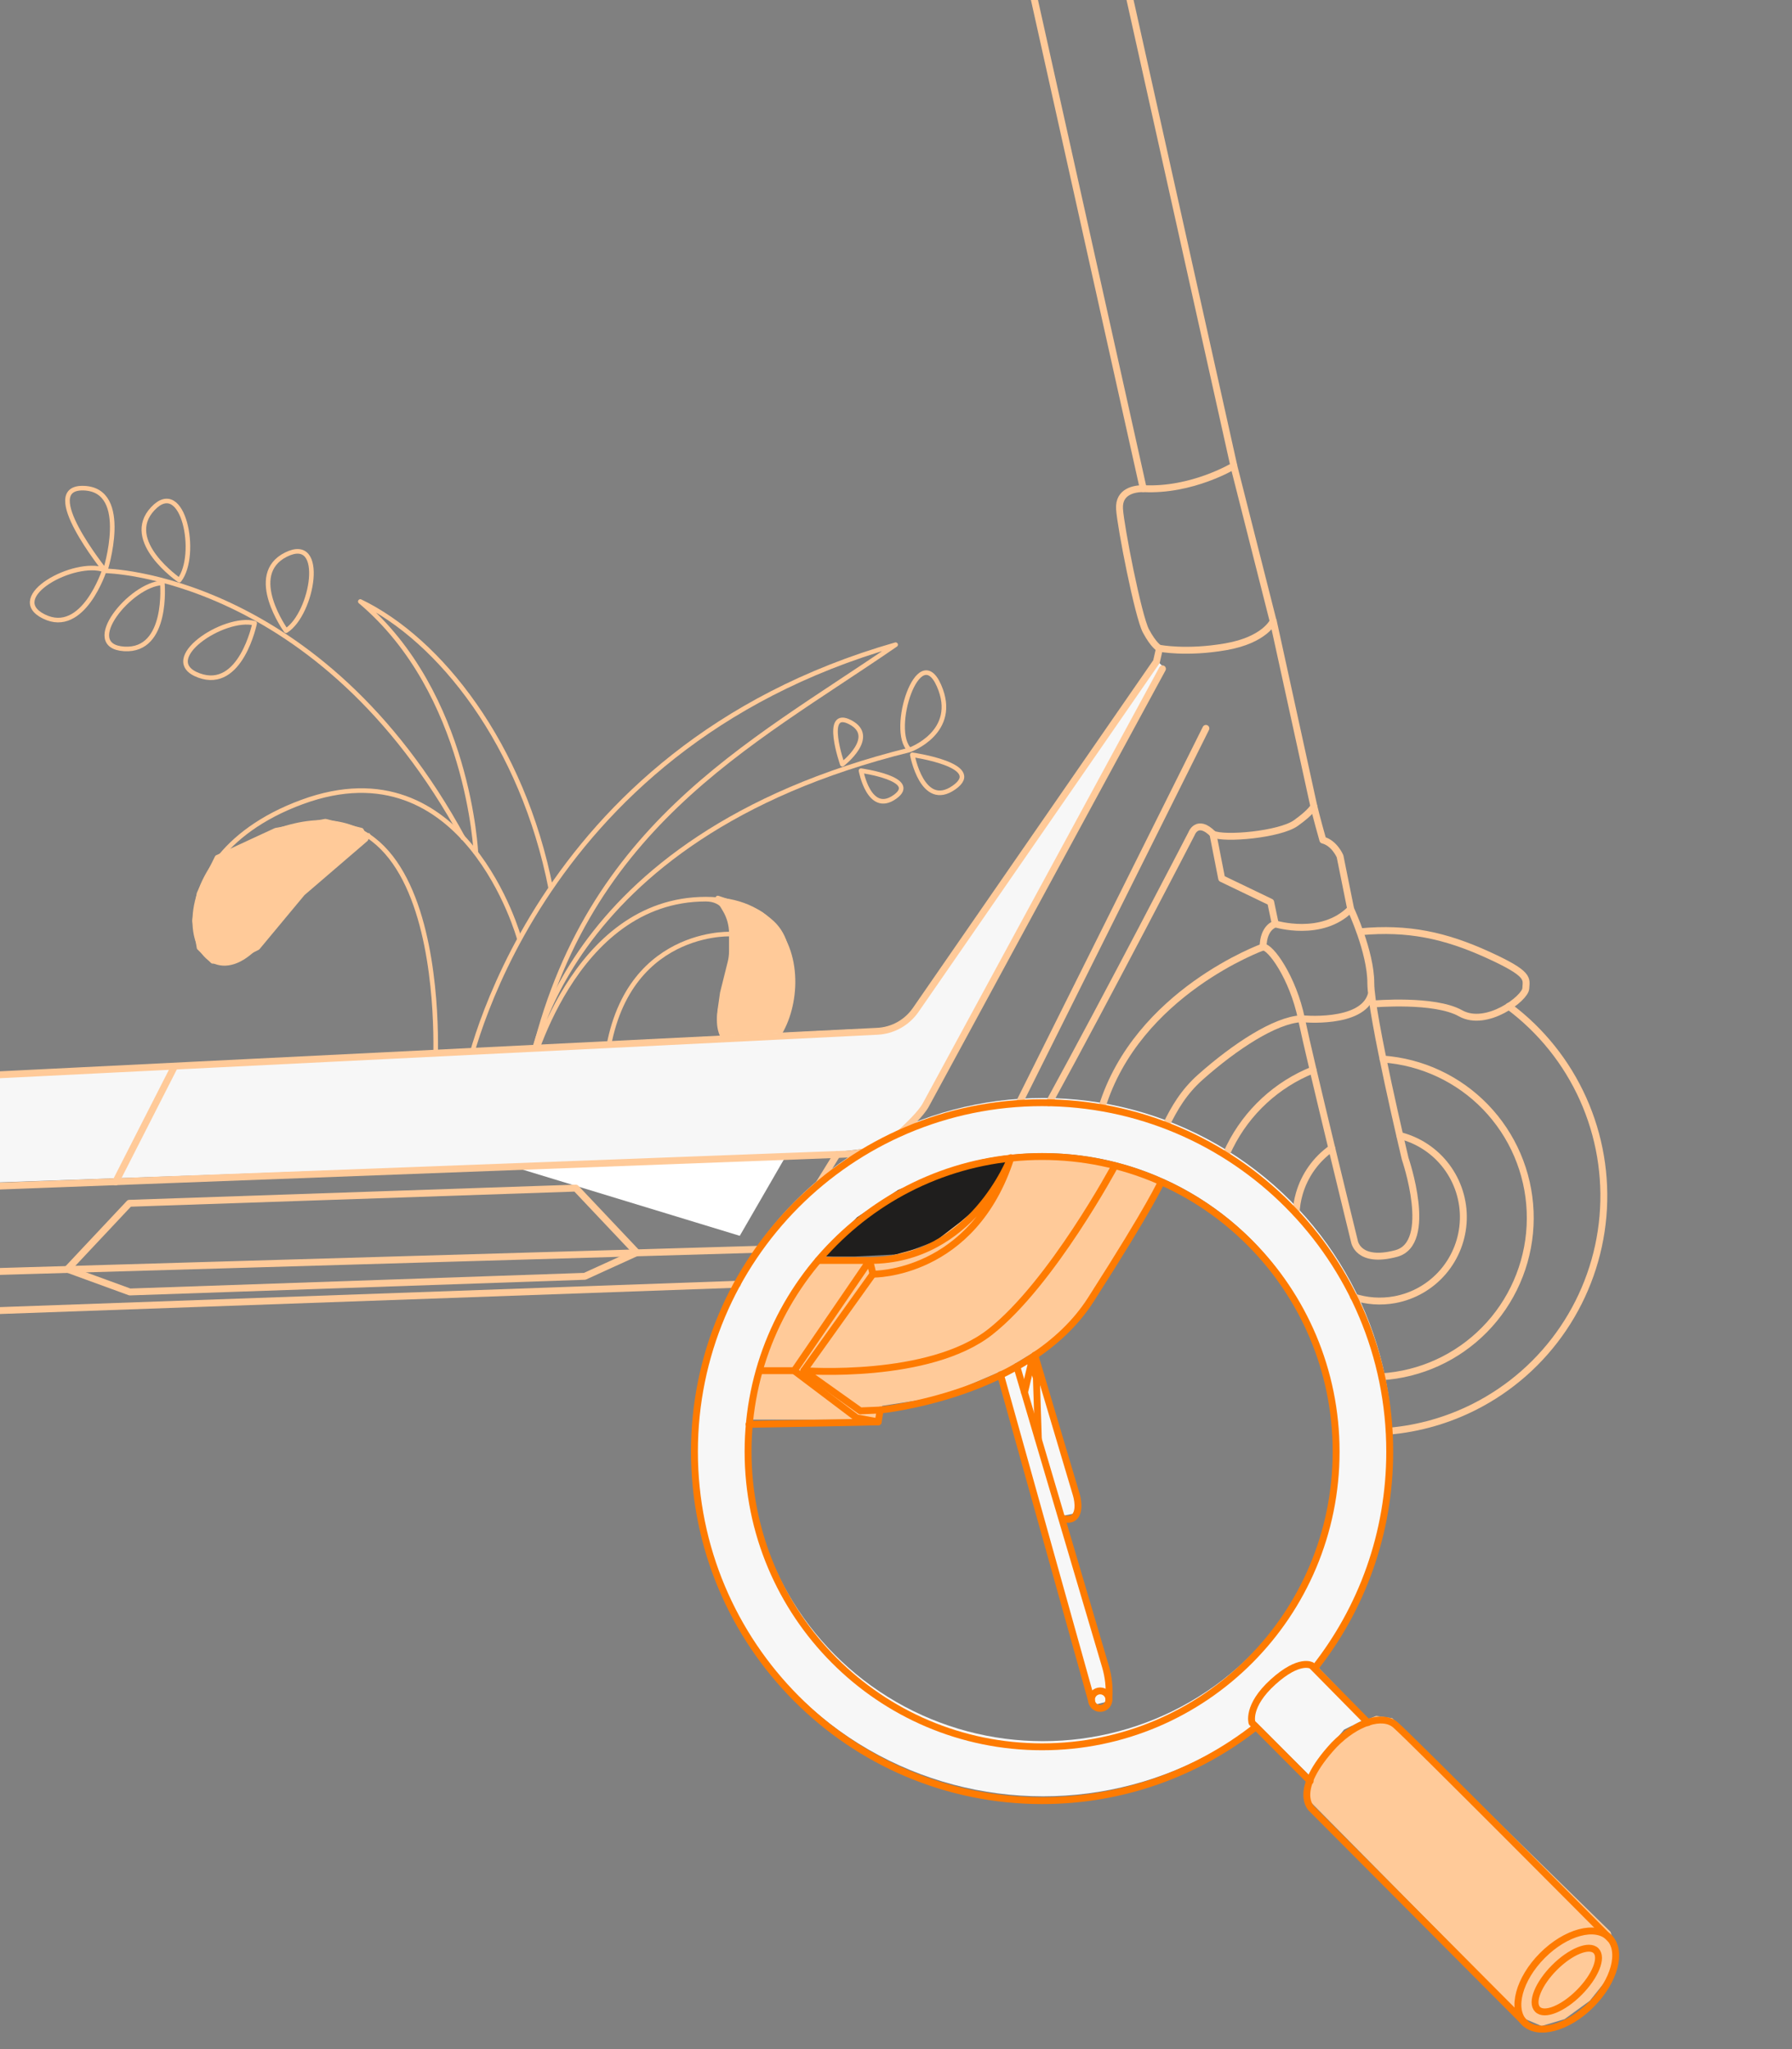 <svg width="390" height="446" viewBox="0 0 390 446" fill="none" xmlns="http://www.w3.org/2000/svg">
    <rect x="0" y="0" width="390" height="446" fill="#808080" stroke="none"/>
    <g clip-path="url(#clip0_1_280)">
        <path d="M101.519 233.98C101.519 233.98 115.072 163.2 194.92 140.329C162.966 162.356 126.274 180.234 115.109 234.016L101.519 233.98Z" stroke="#FFCA99" stroke-miterlimit="10" stroke-linejoin="round"/>
        <path d="M197.969 163.231C193.452 159.082 199.916 139.111 204.36 149.244C208.804 159.376 197.969 163.231 197.969 163.231ZM197.969 163.231C120.178 182.467 115.11 234.01 115.11 234.01C115.11 234.01 124.402 195.72 153.601 195.72M153.601 195.72C182.8 195.72 172.737 235.552 160.286 228.76C153.601 224.502 157.678 217.527 158.596 212.497C159.515 207.468 161.351 195.72 153.601 195.72Z" stroke="#FFCA99" stroke-miterlimit="10" stroke-linejoin="round"/>
        <path d="M163.358 197.857L156.217 195.471L157.742 198.02C158.671 199.572 159.162 201.347 159.162 203.156V207.035C159.162 207.851 159.062 208.664 158.865 209.455L157.199 216.135L156.661 219.908C156.374 221.924 156.787 223.977 157.833 225.724L158.333 226.558C158.874 227.463 159.663 228.194 160.605 228.667C162.168 229.45 164.009 229.45 165.572 228.667C166.515 228.194 167.303 227.463 167.845 226.558L169.397 223.964C169.772 223.339 170.076 222.675 170.306 221.983L171.413 218.656C171.751 217.638 171.924 216.573 171.924 215.5V210.645C171.924 209.718 171.795 208.795 171.541 207.904L170.834 205.425C170.266 203.431 169.091 201.662 167.473 200.365L166.445 199.541C165.524 198.802 164.479 198.232 163.358 197.857Z" fill="#FFCA99" stroke="#FFCA99" stroke-linejoin="round"/>
        <path d="M198.552 164.3C198.552 164.3 200.718 176.268 207.623 171.422C214.528 166.576 198.552 164.3 198.552 164.3Z" stroke="#FFCA99" stroke-miterlimit="10" stroke-linejoin="round"/>
        <path d="M187.386 167.752C187.386 167.752 189.149 177.407 194.731 173.479C200.314 169.551 187.386 167.752 187.386 167.752Z" stroke="#FFCA99" stroke-miterlimit="10" stroke-linejoin="round"/>
        <path d="M183.319 166.355C183.319 166.355 191.068 160.371 185.045 157.214C179.022 154.057 183.319 166.355 183.319 166.355Z" stroke="#FFCA99" stroke-miterlimit="10" stroke-linejoin="round"/>
        <path d="M158.744 203.324C158.744 203.324 133.364 202.406 131.675 234.639" stroke="#FFCA99" stroke-miterlimit="10" stroke-linejoin="round"/>
        <path d="M100.912 182.624C69.574 124.809 22.89 124.256 22.89 124.256C22.89 124.256 28.513 106.672 18.282 106.258C8.051 105.844 22.89 124.256 22.89 124.256" stroke="#FFCA99" stroke-miterlimit="10" stroke-linejoin="round"/>
        <path d="M94.737 231.689C94.737 231.689 99.094 153.576 47.249 187.593" stroke="#FFCA99" stroke-miterlimit="10" stroke-linejoin="round"/>
        <path d="M113.017 204.326C113.017 204.326 101.275 161.496 65.743 174.568C30.212 187.641 42.01 222.395 56.803 204.857C63.922 195.827 71.293 188.422 80.622 181.694" stroke="#FFCA99" stroke-miterlimit="10" stroke-linejoin="round"/>
        <path d="M103.58 185.797C103.58 185.797 102.105 150.86 78.418 130.928C95.7 139.26 113.715 161.968 119.89 193.499" stroke="#FFCA99" stroke-miterlimit="10" stroke-linejoin="round"/>
        <path d="M35.329 126.885C35.329 126.885 36.711 141.845 27.033 141.247C17.355 140.648 28.462 127.115 35.329 126.885Z" stroke="#FFCA99" stroke-miterlimit="10" stroke-linejoin="round"/>
        <path d="M39.019 126.282C39.019 126.282 26.622 117.766 33.258 110.724C39.895 103.681 43.259 120.804 39.019 126.282Z" stroke="#FFCA99" stroke-miterlimit="10" stroke-linejoin="round"/>
        <path d="M62.25 137.288C62.25 137.288 53.448 125.09 62.25 120.717C71.052 116.344 68.057 133.606 62.25 137.288Z" stroke="#FFCA99" stroke-miterlimit="10" stroke-linejoin="round"/>
        <path d="M55.419 135.657C55.419 135.657 52.423 150.387 43.298 147.027C34.174 143.667 48.736 133.908 55.419 135.657Z" stroke="#FFCA99" stroke-miterlimit="10" stroke-linejoin="round"/>
        <path d="M22.73 124.067C22.73 124.067 18.122 138.428 9.55 134.193C0.978 129.959 16.232 121.673 22.73 124.067Z" stroke="#FFCA99" stroke-miterlimit="10" stroke-linejoin="round"/>
        <path d="M60.011 180.712L47.249 186.616L43.322 194.488L42.34 200.392L43.322 206.296L46.267 209.248H50.194L56.084 206.296L65.901 194.488L79.644 182.68L78.662 180.712L70.809 178.744L60.011 180.712Z" fill="#FFCA99" stroke="#FFCA99" stroke-linejoin="round"/>
        <circle cx="227" cy="315" r="70" stroke="#F7F7F7" stroke-width="12"/>
        <path d="M350.5 420.5L303 374L299.5 373.5L294.5 375.5L289.5 380L284.5 387V391.5L326.5 434L332 439.5L335.5 441L340.5 439.5L346 435.5L350 430.5L352 425L350.5 420.5Z" fill="#FFCA99"/>
        <path d="M187 224L38 231.5L161 269L187 224Z" fill="white"/>
        <path d="M272.5 374L285 386.5L288 382L292.5 376.5L297.5 374L286 362H281L276.5 366L272.5 370V374Z" fill="#F7F7F7"/>
        <path d="M191 224L-3 233.5L-4 257.5L180 251L188.5 250L195.5 246.5L201 241L223 200.5L253 145L251.5 143.5L216 196L199.5 219.5L195 223L191 224Z" fill="#F7F7F7"/>
        <path d="M237.5 369L218 299L225 294.5L235 327L233.5 329.5L231 330L241 364V369L240.5 370.5L238.5 371L237.5 369Z" fill="#F7F7F7"/>
        <path d="M186.5 265L178.5 273.5H186L196 273L204 270L210 265.5L217.5 258L219.5 251.5L209.5 253.5L195.5 259L186.5 265Z" fill="#1F1E1D"/>
        <path d="M191 309H163L164 304L165.5 298L168.5 288L173 280.5L178 273.5L191.5 274L202.5 271L209 266L215.5 260.5L220 251.5H224H233.5L242.5 253L253 256.5L243 274.5L234.5 286.5L228 292.5L219 298L205 304L192 306L191 309Z" fill="#FFCA99"/>
        <path d="M252.987 145.584L201.491 240.504C200.44 242.44 197.591 245.088 196 246.583M-108.923 232.879L-107.587 237.359C-107.587 237.359 -113.129 245.189 -115.181 260.35L-119.562 258.554L-113.209 236.178L-108.952 232.894C-108.952 232.894 -109.668 226.032 -110.515 216.765C-111.362 207.498 -105.966 207.498 -105.966 207.498H-73.835C-73.835 207.498 -67.869 205.211 -58.208 205.211C-20.996 205.211 -6.084 234.243 -6.084 234.243L190.947 224.478C192.601 224.397 194.214 223.935 195.661 223.128C197.108 222.32 198.351 221.189 199.293 219.822L251.687 144.015L252.345 141.105C252.345 141.105 258.172 142.27 266.752 140.782C275.332 139.294 277.107 135.181 277.107 135.181L285.935 175.504C285.935 175.504 285.483 176.691 282.007 179.169C278.531 181.647 266.467 182.747 263.999 181.552C260.523 178.062 259.311 181.486 259.311 181.486C259.311 181.486 241.215 216.485 228.291 240.068M160.5 279.545L-67.095 287.66C-75.551 287.66 -82.08 280.35 -78.129 270.343C-74.179 260.335 -65.233 260.629 -65.233 260.629L184.287 251.215C185.464 251.17 186.631 251.023 187.775 250.778" stroke="#FFCA99" stroke-width="1.5" stroke-miterlimit="10" stroke-linecap="round" stroke-linejoin="round"/>
        <path d="M262.445 158.547L221.808 240.068M-78.143 270.358L-71.417 275.248L-48.948 274.104L-44.632 278.056L165 271.934" stroke="#FFCA99" stroke-width="1.5" stroke-miterlimit="10" stroke-linecap="round" stroke-linejoin="round"/>
        <path d="M14.676 276.267L28.149 261.92L125.321 258.613L138.582 272.653L127.27 277.814L28.251 281.223L14.676 276.267Z" stroke="#FFCA99" stroke-width="1.5" stroke-miterlimit="10" stroke-linecap="round" stroke-linejoin="round"/>
        <path d="M182.178 251.267L178.262 257.609" stroke="#FFCA99" stroke-width="1.5" stroke-miterlimit="10" stroke-linecap="round" stroke-linejoin="round"/>
        <path d="M277.085 135.218L268.519 101.413C268.519 101.413 259.42 106.926 248.803 106.361C246.911 106.361 243.421 106.926 243.647 110.76C243.874 114.594 247.7 134.162 249.387 137.329C251.074 140.496 252.308 141.134 252.308 141.134" stroke="#FFCA99" stroke-width="1.5" stroke-miterlimit="10" stroke-linecap="round" stroke-linejoin="round"/>
        <path d="M268.521 101.39L213.52 -145.539C213.52 -145.539 219.033 -146.272 218.726 -151.844C218.419 -157.416 212.453 -172.438 214.447 -174.747C216.44 -177.057 263.592 -200.561 270.478 -207.944C277.364 -215.327 275.472 -219.447 262.883 -217.189C250.294 -214.931 245.986 -213.692 245.986 -213.692" stroke="#FFCA99" stroke-width="1.5" stroke-miterlimit="10" stroke-linecap="round" stroke-linejoin="round"/>
        <path d="M225.188 -208.625L186.837 -197.313C186.837 -197.313 181.301 -196.726 183.149 -188.515C184.996 -180.304 248.811 106.354 248.811 106.354" stroke="#FFCA99" stroke-width="1.5" stroke-miterlimit="10" stroke-linecap="round" stroke-linejoin="round"/>
        <path d="M263.979 181.553L265.877 191.237L276.546 196.369L277.546 201.135C277.546 201.135 274.961 201.721 274.881 206.157C276.458 205.988 281.373 212.755 283.242 221.773C285.111 230.79 294.772 270.212 294.772 270.212C294.772 270.212 295.503 275.065 303.835 272.858C312.166 270.651 305.813 252.213 305.813 252.213C305.813 252.213 298.336 220.849 298.336 214.002C298.336 207.154 293.955 197.872 293.955 197.872L291.64 186.391C291.64 186.391 290.435 183.518 287.901 182.858C286.579 178.217 285.944 175.526 285.944 175.526" stroke="#FFCA99" stroke-width="1.5" stroke-miterlimit="10" stroke-linecap="round" stroke-linejoin="round"/>
        <path d="M277.545 201.106C277.545 201.106 287.644 204.214 293.924 197.88" stroke="#FFCA99" stroke-width="1.5" stroke-miterlimit="10" stroke-linecap="round" stroke-linejoin="round"/>
        <path d="M25.17 257.272L37.986 232.11" stroke="#FFCA99" stroke-width="1.5" stroke-miterlimit="10" stroke-linecap="round" stroke-linejoin="round"/>
        <path d="M298.926 218.532C298.926 218.532 312.18 217.374 317.847 220.556C323.513 223.738 331.969 217.279 332.064 215.16C332.159 213.041 333.123 212.073 323.805 207.829C314.488 203.584 306.419 201.846 296.057 202.814" stroke="#FFCA99" stroke-width="1.5" stroke-miterlimit="10" stroke-linecap="round" stroke-linejoin="round"/>
        <path d="M274.88 206.127C274.88 206.127 247.512 215.981 239.805 241.07M298.394 216.611C296.378 223.114 283.234 221.743 283.234 221.743C277.473 222.043 268.71 227.85 261.327 234.39C257.548 237.737 255.57 241.283 253.8 244.857" stroke="#FFCA99" stroke-width="1.5" stroke-miterlimit="10" stroke-linecap="round" stroke-linejoin="round"/>
        <path d="M328.362 219.038C335.379 224.266 340.947 231.211 344.535 239.21C348.123 247.209 349.612 255.997 348.86 264.738C348.108 273.478 345.14 281.88 340.239 289.143C335.339 296.407 328.668 302.29 320.862 306.232C315.058 309.164 308.771 310.95 302.34 311.518" stroke="#FFCA99" stroke-width="1.5" stroke-miterlimit="10" stroke-linecap="round" stroke-linejoin="round"/>
        <path d="M300.994 230.526C309.455 231.137 317.396 234.854 323.301 240.968C329.207 247.083 332.662 255.166 333.009 263.676C333.356 272.185 330.57 280.525 325.182 287.104C319.795 293.682 312.183 298.038 303.8 299.341C302.777 299.5 301.751 299.612 300.725 299.678M285.754 232.894C277.873 236.044 271.422 241.998 267.635 249.618C267.346 250.198 267.075 250.785 266.82 251.378" stroke="#FFCA99" stroke-width="1.5" stroke-miterlimit="10" stroke-linecap="round" stroke-linejoin="round"/>
        <path d="M304.674 247.176C308.709 248.187 312.279 250.554 314.788 253.884C317.298 257.214 318.597 261.306 318.469 265.48C318.34 269.654 316.793 273.658 314.084 276.826C311.375 279.995 307.667 282.137 303.577 282.896C300.53 283.462 297.408 283.235 294.5 282.261M289.828 249.933C286.42 252.326 283.93 255.818 282.772 259.829C282.366 261.237 282.133 262.679 282.07 264.124" stroke="#FFCA99" stroke-width="1.5" stroke-miterlimit="10" stroke-linecap="round" stroke-linejoin="round"/>
        <path d="M286.157 363.081C296.361 350.135 302.453 333.772 302.453 315.981C302.453 274.029 268.58 240.021 226.794 240.021C185.009 240.021 151.135 274.029 151.135 315.981C151.135 357.933 185.009 391.942 226.794 391.942C244.272 391.942 260.367 385.992 273.176 375.999" stroke="#FE7B01" stroke-width="1.5" stroke-miterlimit="10" stroke-linecap="round" stroke-linejoin="round"/>
        <path d="M226.795 380.226C262.136 380.226 290.785 351.463 290.785 315.981C290.785 280.499 262.136 251.736 226.795 251.736C191.454 251.736 162.805 280.499 162.805 315.981C162.805 351.463 191.454 380.226 226.795 380.226Z" stroke="#FE7B01" stroke-width="1.5" stroke-miterlimit="10" stroke-linecap="round" stroke-linejoin="round"/>
        <path d="M285.133 387.704L272.478 374.999C272.478 374.999 271.288 371.333 277.064 366.106C282.84 360.879 285.469 362.543 285.469 362.543L297.693 374.955" stroke="#FE7B01" stroke-width="1.5" stroke-miterlimit="10" stroke-linecap="round" stroke-linejoin="round"/>
        <path d="M332.014 440.454L285.484 393.724C285.484 393.724 280.985 389.904 290.354 379.794C295.276 374.765 300.884 373.13 303.623 375.395C306.361 377.661 350.445 422.038 350.445 422.038" stroke="#FE7B01" stroke-width="1.5" stroke-miterlimit="10" stroke-linecap="round" stroke-linejoin="round"/>
        <path d="M346.307 436.337C351.397 431.226 353.143 424.692 350.205 421.743C347.268 418.794 340.76 420.547 335.67 425.657C330.58 430.768 328.834 437.302 331.772 440.251C334.709 443.2 341.216 441.447 346.307 436.337Z" stroke="#FE7B01" stroke-width="1.5" stroke-miterlimit="10" stroke-linecap="round" stroke-linejoin="round"/>
        <path d="M343.683 433.703C347.193 430.178 348.832 426.11 347.344 424.615C345.855 423.12 341.802 424.766 338.292 428.291C334.781 431.815 333.142 435.884 334.631 437.378C336.12 438.873 340.172 437.227 343.683 433.703Z" stroke="#FE7B01" stroke-width="1.5" stroke-miterlimit="10" stroke-linecap="round" stroke-linejoin="round"/>
        <path d="M163.016 310.028C163.016 310.028 189.895 309.581 191.13 309.493C191.305 308.254 191.575 306.92 191.575 306.92C191.575 306.92 224.056 303.76 237.404 282.895C250.753 262.029 252.681 257.33 252.681 257.33" stroke="#FE7B01" stroke-width="1.5" stroke-miterlimit="10" stroke-linecap="round" stroke-linejoin="round"/>
        <path d="M191.129 309.493L186.448 308.635L172.852 298.371L189.267 274.361L189.997 277.345C189.997 277.345 211.751 277.711 220.003 252C220.003 252 211.568 274.361 189.296 274.361H178.051" stroke="#FE7B01" stroke-width="1.5" stroke-miterlimit="10" stroke-linecap="round" stroke-linejoin="round"/>
        <path d="M189.97 277.33L174.941 298.357L187.231 307.103L191.576 306.92" stroke="#FE7B01" stroke-width="1.5" stroke-miterlimit="10" stroke-linecap="round" stroke-linejoin="round"/>
        <path d="M174.941 298.357C174.941 298.357 202.201 300.425 215.564 289.875C228.927 279.325 242.641 253.745 242.641 253.745" stroke="#FE7B01" stroke-width="1.5" stroke-miterlimit="10" stroke-linecap="round" stroke-linejoin="round"/>
        <path d="M172.853 298.357H165.375" stroke="#FE7B01" stroke-width="1.5" stroke-miterlimit="10" stroke-linecap="round" stroke-linejoin="round"/>
        <path d="M217.746 299.251L237.535 370.08" stroke="#FE7B01" stroke-width="1.5" stroke-miterlimit="10" stroke-linecap="round" stroke-linejoin="round"/>
        <path d="M231.131 330.439C231.131 330.439 233.234 331.399 234.184 329.706C235.133 328.012 234.184 325.167 234.184 325.167L225.209 294.991" stroke="#FE7B01" stroke-width="1.5" stroke-miterlimit="10" stroke-linecap="round" stroke-linejoin="round"/>
        <path d="M225.977 313.115L225.554 299.962L224.539 296.399L222.969 303.071" stroke="#FE7B01" stroke-width="1.5" stroke-linecap="round" stroke-linejoin="round"/>
        <path d="M224.537 296.399L223.479 296.223" stroke="#FE7B01" stroke-width="1.5" stroke-linecap="round" stroke-linejoin="round"/>
        <path d="M239.434 371.869C240.482 371.869 241.332 371.016 241.332 369.963C241.332 368.91 240.482 368.057 239.434 368.057C238.385 368.057 237.535 368.91 237.535 369.963C237.535 371.016 238.385 371.869 239.434 371.869Z" stroke="#FE7B01" stroke-width="1.5" stroke-linecap="round" stroke-linejoin="round"/>
        <path d="M241.332 369.962V369.632C241.497 367.327 241.249 365.01 240.602 362.792L221.295 297.447" stroke="#FE7B01" stroke-width="1.5" stroke-miterlimit="10" stroke-linecap="round" stroke-linejoin="round"/>
    </g>
    <defs>
        <clipPath id="clip0_1_280">
            <rect width="390" height="446" fill="white"/>
        </clipPath>
    </defs>
</svg>

